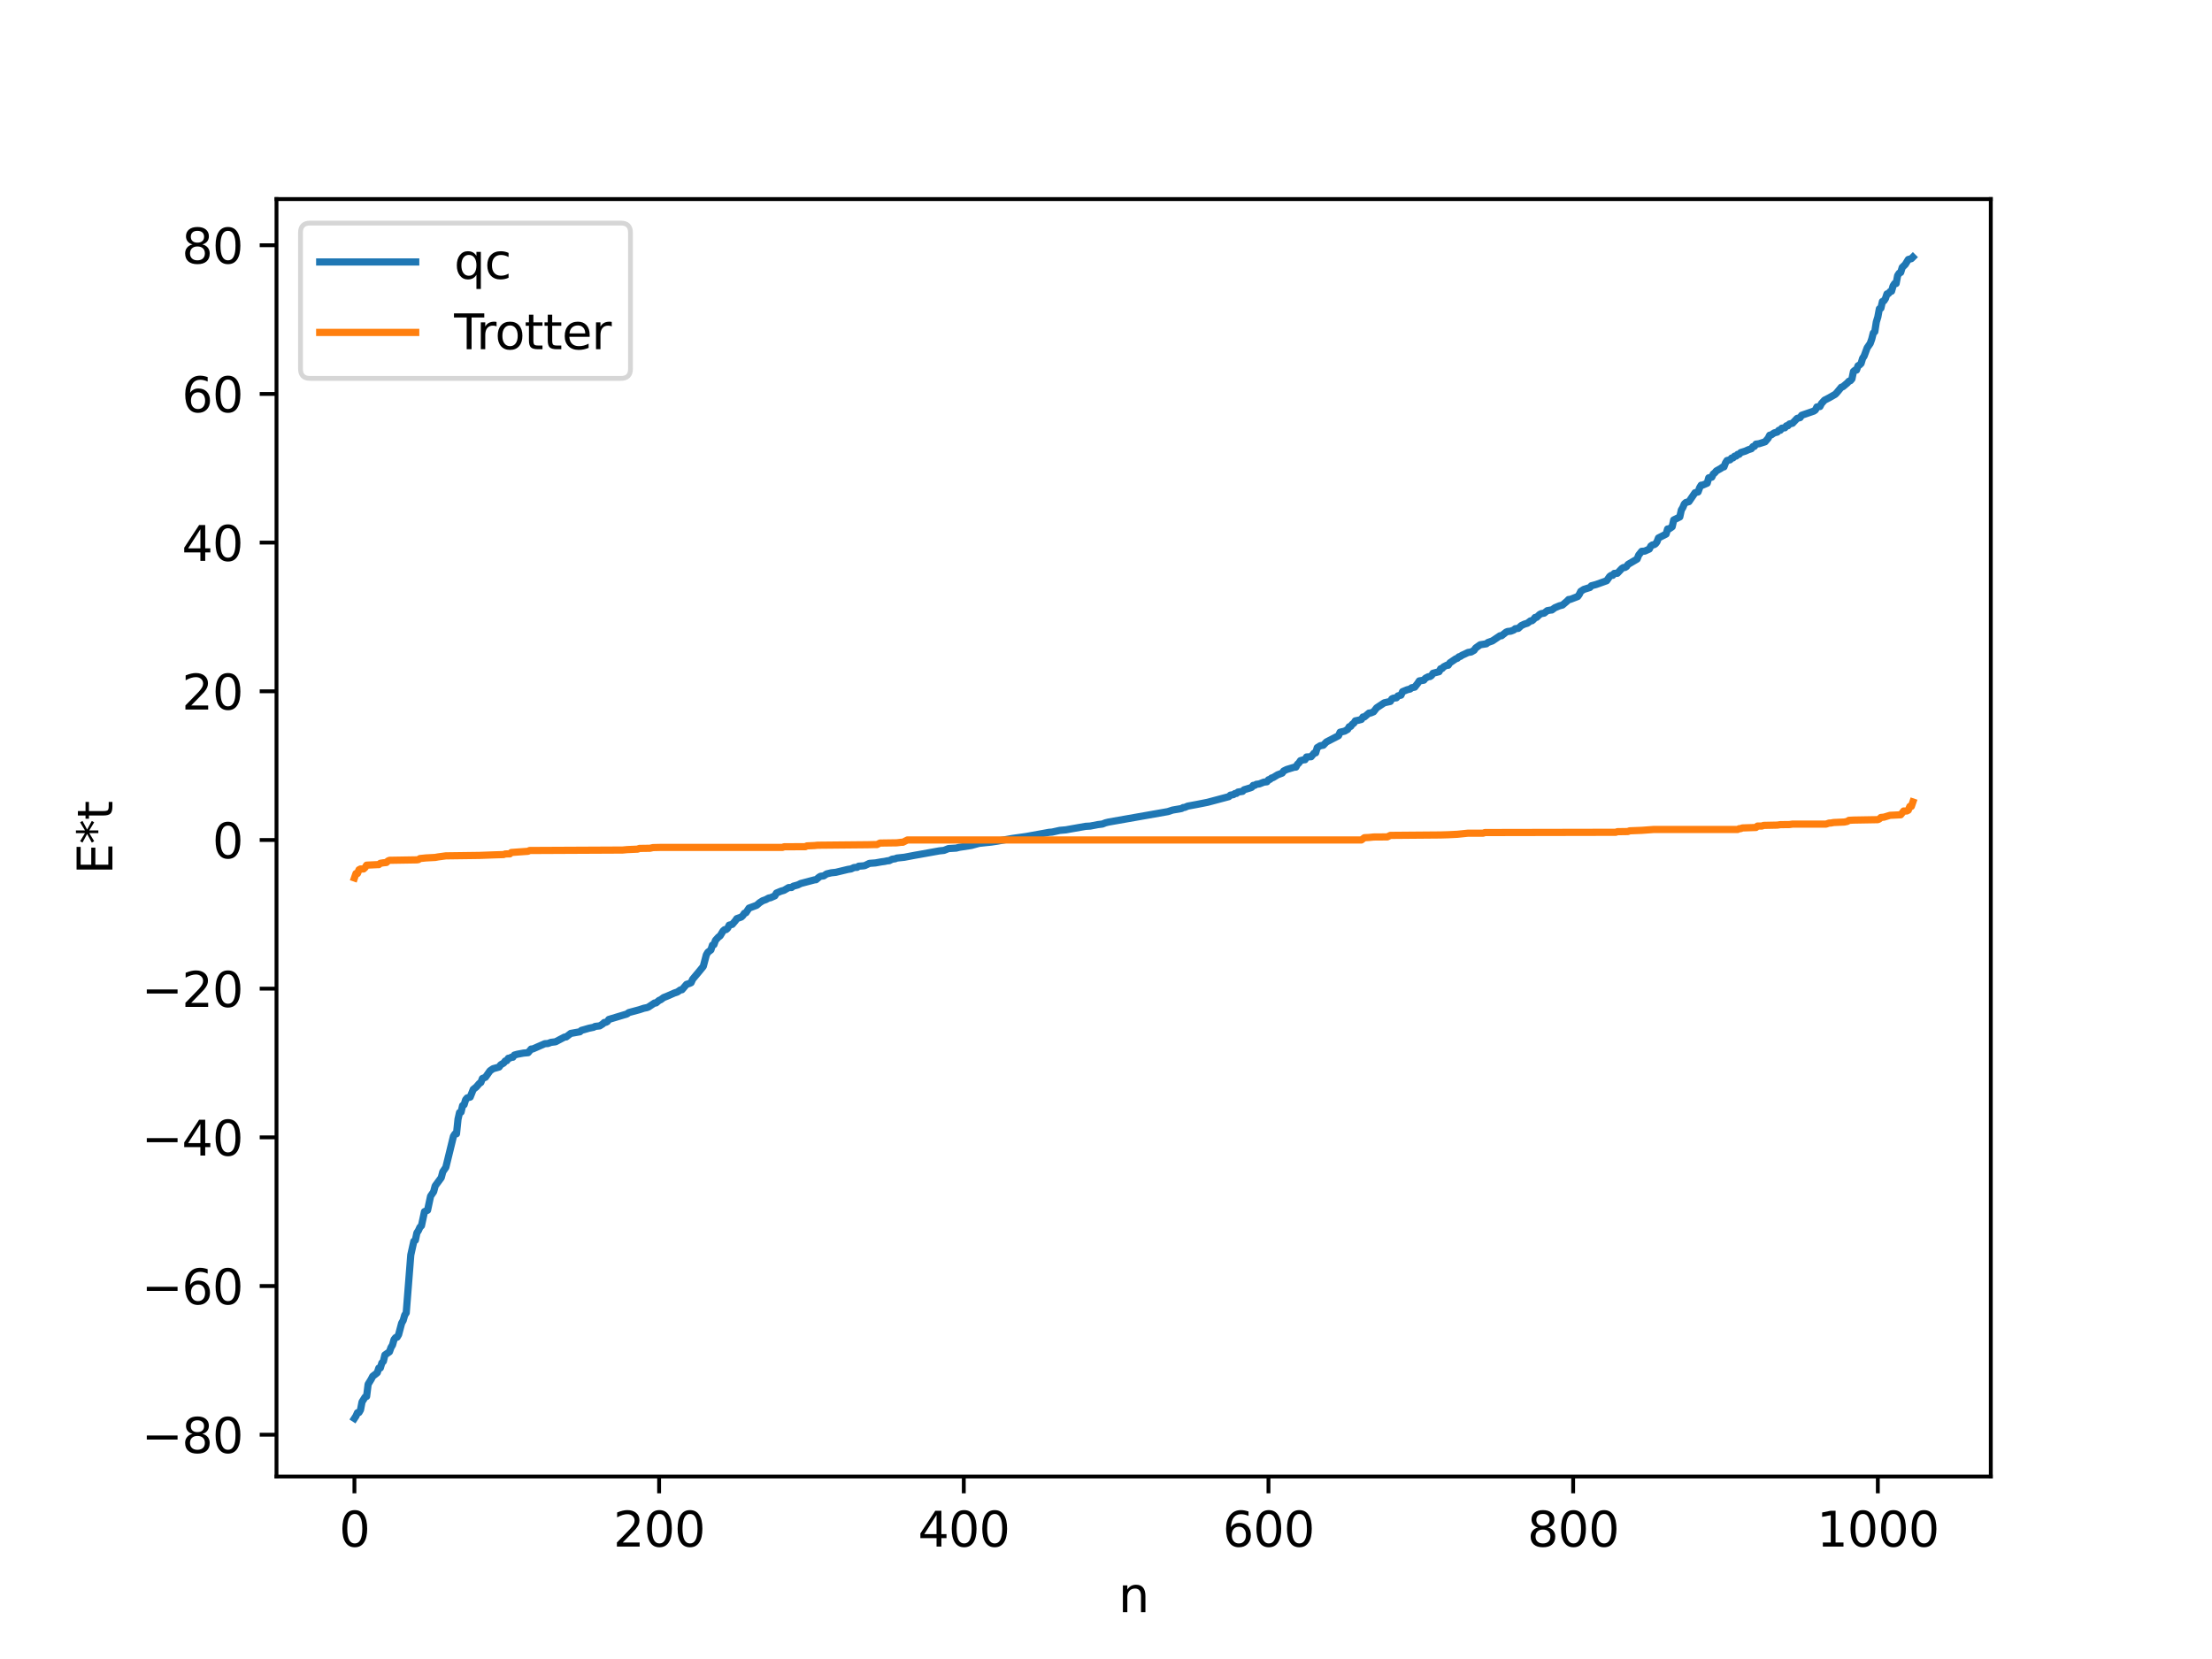 <?xml version="1.0" encoding="utf-8" standalone="no"?>
<!DOCTYPE svg PUBLIC "-//W3C//DTD SVG 1.1//EN"
  "http://www.w3.org/Graphics/SVG/1.1/DTD/svg11.dtd">
<svg xmlns:xlink="http://www.w3.org/1999/xlink" width="460.8pt" height="345.6pt" viewBox="0 0 460.8 345.6" xmlns="http://www.w3.org/2000/svg" version="1.1">
 <defs>
  <style type="text/css">*{stroke-linejoin: round; stroke-linecap: butt}</style>
 </defs>
 <g id="figure_1">
  <g id="patch_1">
   <path d="M 0 345.6 
L 460.8 345.6 
L 460.8 0 
L 0 0 
z
" style="fill: #ffffff"/>
  </g>
  <g id="axes_1">
   <g id="patch_2">
    <path d="M 57.6 307.584 
L 414.72 307.584 
L 414.72 41.472 
L 57.6 41.472 
z
" style="fill: #ffffff"/>
   </g>
   <g id="matplotlib.axis_1">
    <g id="xtick_1">
     <g id="line2d_1">
      <defs>
       <path id="m73c6201b45" d="M 0 0 
L 0 3.5 
" style="stroke: #000000; stroke-width: 0.8"/>
      </defs>
      <g>
       <use xlink:href="#m73c6201b45" x="73.833" y="307.584" style="stroke: #000000; stroke-width: 0.8"/>
      </g>
     </g>
     <g id="text_1">
      <!-- 0 -->
      <g transform="translate(70.651 322.182) scale(0.1 -0.1)">
       <defs>
        <path id="DejaVuSans-30" d="M 2034 4250 
Q 1547 4250 1301 3770 
Q 1056 3291 1056 2328 
Q 1056 1369 1301 889 
Q 1547 409 2034 409 
Q 2525 409 2770 889 
Q 3016 1369 3016 2328 
Q 3016 3291 2770 3770 
Q 2525 4250 2034 4250 
z
M 2034 4750 
Q 2819 4750 3233 4129 
Q 3647 3509 3647 2328 
Q 3647 1150 3233 529 
Q 2819 -91 2034 -91 
Q 1250 -91 836 529 
Q 422 1150 422 2328 
Q 422 3509 836 4129 
Q 1250 4750 2034 4750 
z
" transform="scale(0.016)"/>
       </defs>
       <use xlink:href="#DejaVuSans-30"/>
      </g>
     </g>
    </g>
    <g id="xtick_2">
     <g id="line2d_2">
      <g>
       <use xlink:href="#m73c6201b45" x="137.304" y="307.584" style="stroke: #000000; stroke-width: 0.8"/>
      </g>
     </g>
     <g id="text_2">
      <!-- 200 -->
      <g transform="translate(127.76 322.182) scale(0.1 -0.1)">
       <defs>
        <path id="DejaVuSans-32" d="M 1228 531 
L 3431 531 
L 3431 0 
L 469 0 
L 469 531 
Q 828 903 1448 1529 
Q 2069 2156 2228 2338 
Q 2531 2678 2651 2914 
Q 2772 3150 2772 3378 
Q 2772 3750 2511 3984 
Q 2250 4219 1831 4219 
Q 1534 4219 1204 4116 
Q 875 4013 500 3803 
L 500 4441 
Q 881 4594 1212 4672 
Q 1544 4750 1819 4750 
Q 2544 4750 2975 4387 
Q 3406 4025 3406 3419 
Q 3406 3131 3298 2873 
Q 3191 2616 2906 2266 
Q 2828 2175 2409 1742 
Q 1991 1309 1228 531 
z
" transform="scale(0.016)"/>
       </defs>
       <use xlink:href="#DejaVuSans-32"/>
       <use xlink:href="#DejaVuSans-30" x="63.623"/>
       <use xlink:href="#DejaVuSans-30" x="127.246"/>
      </g>
     </g>
    </g>
    <g id="xtick_3">
     <g id="line2d_3">
      <g>
       <use xlink:href="#m73c6201b45" x="200.775" y="307.584" style="stroke: #000000; stroke-width: 0.8"/>
      </g>
     </g>
     <g id="text_3">
      <!-- 400 -->
      <g transform="translate(191.231 322.182) scale(0.1 -0.1)">
       <defs>
        <path id="DejaVuSans-34" d="M 2419 4116 
L 825 1625 
L 2419 1625 
L 2419 4116 
z
M 2253 4666 
L 3047 4666 
L 3047 1625 
L 3713 1625 
L 3713 1100 
L 3047 1100 
L 3047 0 
L 2419 0 
L 2419 1100 
L 313 1100 
L 313 1709 
L 2253 4666 
z
" transform="scale(0.016)"/>
       </defs>
       <use xlink:href="#DejaVuSans-34"/>
       <use xlink:href="#DejaVuSans-30" x="63.623"/>
       <use xlink:href="#DejaVuSans-30" x="127.246"/>
      </g>
     </g>
    </g>
    <g id="xtick_4">
     <g id="line2d_4">
      <g>
       <use xlink:href="#m73c6201b45" x="264.246" y="307.584" style="stroke: #000000; stroke-width: 0.8"/>
      </g>
     </g>
     <g id="text_4">
      <!-- 600 -->
      <g transform="translate(254.702 322.182) scale(0.1 -0.1)">
       <defs>
        <path id="DejaVuSans-36" d="M 2113 2584 
Q 1688 2584 1439 2293 
Q 1191 2003 1191 1497 
Q 1191 994 1439 701 
Q 1688 409 2113 409 
Q 2538 409 2786 701 
Q 3034 994 3034 1497 
Q 3034 2003 2786 2293 
Q 2538 2584 2113 2584 
z
M 3366 4563 
L 3366 3988 
Q 3128 4100 2886 4159 
Q 2644 4219 2406 4219 
Q 1781 4219 1451 3797 
Q 1122 3375 1075 2522 
Q 1259 2794 1537 2939 
Q 1816 3084 2150 3084 
Q 2853 3084 3261 2657 
Q 3669 2231 3669 1497 
Q 3669 778 3244 343 
Q 2819 -91 2113 -91 
Q 1303 -91 875 529 
Q 447 1150 447 2328 
Q 447 3434 972 4092 
Q 1497 4750 2381 4750 
Q 2619 4750 2861 4703 
Q 3103 4656 3366 4563 
z
" transform="scale(0.016)"/>
       </defs>
       <use xlink:href="#DejaVuSans-36"/>
       <use xlink:href="#DejaVuSans-30" x="63.623"/>
       <use xlink:href="#DejaVuSans-30" x="127.246"/>
      </g>
     </g>
    </g>
    <g id="xtick_5">
     <g id="line2d_5">
      <g>
       <use xlink:href="#m73c6201b45" x="327.717" y="307.584" style="stroke: #000000; stroke-width: 0.8"/>
      </g>
     </g>
     <g id="text_5">
      <!-- 800 -->
      <g transform="translate(318.173 322.182) scale(0.1 -0.1)">
       <defs>
        <path id="DejaVuSans-38" d="M 2034 2216 
Q 1584 2216 1326 1975 
Q 1069 1734 1069 1313 
Q 1069 891 1326 650 
Q 1584 409 2034 409 
Q 2484 409 2743 651 
Q 3003 894 3003 1313 
Q 3003 1734 2745 1975 
Q 2488 2216 2034 2216 
z
M 1403 2484 
Q 997 2584 770 2862 
Q 544 3141 544 3541 
Q 544 4100 942 4425 
Q 1341 4750 2034 4750 
Q 2731 4750 3128 4425 
Q 3525 4100 3525 3541 
Q 3525 3141 3298 2862 
Q 3072 2584 2669 2484 
Q 3125 2378 3379 2068 
Q 3634 1759 3634 1313 
Q 3634 634 3220 271 
Q 2806 -91 2034 -91 
Q 1263 -91 848 271 
Q 434 634 434 1313 
Q 434 1759 690 2068 
Q 947 2378 1403 2484 
z
M 1172 3481 
Q 1172 3119 1398 2916 
Q 1625 2713 2034 2713 
Q 2441 2713 2670 2916 
Q 2900 3119 2900 3481 
Q 2900 3844 2670 4047 
Q 2441 4250 2034 4250 
Q 1625 4250 1398 4047 
Q 1172 3844 1172 3481 
z
" transform="scale(0.016)"/>
       </defs>
       <use xlink:href="#DejaVuSans-38"/>
       <use xlink:href="#DejaVuSans-30" x="63.623"/>
       <use xlink:href="#DejaVuSans-30" x="127.246"/>
      </g>
     </g>
    </g>
    <g id="xtick_6">
     <g id="line2d_6">
      <g>
       <use xlink:href="#m73c6201b45" x="391.188" y="307.584" style="stroke: #000000; stroke-width: 0.8"/>
      </g>
     </g>
     <g id="text_6">
      <!-- 1000 -->
      <g transform="translate(378.463 322.182) scale(0.1 -0.1)">
       <defs>
        <path id="DejaVuSans-31" d="M 794 531 
L 1825 531 
L 1825 4091 
L 703 3866 
L 703 4441 
L 1819 4666 
L 2450 4666 
L 2450 531 
L 3481 531 
L 3481 0 
L 794 0 
L 794 531 
z
" transform="scale(0.016)"/>
       </defs>
       <use xlink:href="#DejaVuSans-31"/>
       <use xlink:href="#DejaVuSans-30" x="63.623"/>
       <use xlink:href="#DejaVuSans-30" x="127.246"/>
       <use xlink:href="#DejaVuSans-30" x="190.869"/>
      </g>
     </g>
    </g>
    <g id="text_7">
     <!-- n -->
     <g transform="translate(232.991 335.861) scale(0.1 -0.1)">
      <defs>
       <path id="DejaVuSans-6e" d="M 3513 2113 
L 3513 0 
L 2938 0 
L 2938 2094 
Q 2938 2591 2744 2837 
Q 2550 3084 2163 3084 
Q 1697 3084 1428 2787 
Q 1159 2491 1159 1978 
L 1159 0 
L 581 0 
L 581 3500 
L 1159 3500 
L 1159 2956 
Q 1366 3272 1645 3428 
Q 1925 3584 2291 3584 
Q 2894 3584 3203 3211 
Q 3513 2838 3513 2113 
z
" transform="scale(0.016)"/>
      </defs>
      <use xlink:href="#DejaVuSans-6e"/>
     </g>
    </g>
   </g>
   <g id="matplotlib.axis_2">
    <g id="ytick_1">
     <g id="line2d_7">
      <defs>
       <path id="mebca6911ed" d="M 0 0 
L -3.5 0 
" style="stroke: #000000; stroke-width: 0.8"/>
      </defs>
      <g>
       <use xlink:href="#mebca6911ed" x="57.6" y="298.876" style="stroke: #000000; stroke-width: 0.8"/>
      </g>
     </g>
     <g id="text_8">
      <!-- −80 -->
      <g transform="translate(29.495 302.675) scale(0.1 -0.1)">
       <defs>
        <path id="DejaVuSans-2212" d="M 678 2272 
L 4684 2272 
L 4684 1741 
L 678 1741 
L 678 2272 
z
" transform="scale(0.016)"/>
       </defs>
       <use xlink:href="#DejaVuSans-2212"/>
       <use xlink:href="#DejaVuSans-38" x="83.789"/>
       <use xlink:href="#DejaVuSans-30" x="147.412"/>
      </g>
     </g>
    </g>
    <g id="ytick_2">
     <g id="line2d_8">
      <g>
       <use xlink:href="#mebca6911ed" x="57.6" y="267.903" style="stroke: #000000; stroke-width: 0.8"/>
      </g>
     </g>
     <g id="text_9">
      <!-- −60 -->
      <g transform="translate(29.495 271.702) scale(0.1 -0.1)">
       <use xlink:href="#DejaVuSans-2212"/>
       <use xlink:href="#DejaVuSans-36" x="83.789"/>
       <use xlink:href="#DejaVuSans-30" x="147.412"/>
      </g>
     </g>
    </g>
    <g id="ytick_3">
     <g id="line2d_9">
      <g>
       <use xlink:href="#mebca6911ed" x="57.6" y="236.929" style="stroke: #000000; stroke-width: 0.8"/>
      </g>
     </g>
     <g id="text_10">
      <!-- −40 -->
      <g transform="translate(29.495 240.728) scale(0.1 -0.1)">
       <use xlink:href="#DejaVuSans-2212"/>
       <use xlink:href="#DejaVuSans-34" x="83.789"/>
       <use xlink:href="#DejaVuSans-30" x="147.412"/>
      </g>
     </g>
    </g>
    <g id="ytick_4">
     <g id="line2d_10">
      <g>
       <use xlink:href="#mebca6911ed" x="57.6" y="205.956" style="stroke: #000000; stroke-width: 0.8"/>
      </g>
     </g>
     <g id="text_11">
      <!-- −20 -->
      <g transform="translate(29.495 209.755) scale(0.1 -0.1)">
       <use xlink:href="#DejaVuSans-2212"/>
       <use xlink:href="#DejaVuSans-32" x="83.789"/>
       <use xlink:href="#DejaVuSans-30" x="147.412"/>
      </g>
     </g>
    </g>
    <g id="ytick_5">
     <g id="line2d_11">
      <g>
       <use xlink:href="#mebca6911ed" x="57.6" y="174.983" style="stroke: #000000; stroke-width: 0.8"/>
      </g>
     </g>
     <g id="text_12">
      <!-- 0 -->
      <g transform="translate(44.237 178.782) scale(0.1 -0.1)">
       <use xlink:href="#DejaVuSans-30"/>
      </g>
     </g>
    </g>
    <g id="ytick_6">
     <g id="line2d_12">
      <g>
       <use xlink:href="#mebca6911ed" x="57.6" y="144.009" style="stroke: #000000; stroke-width: 0.8"/>
      </g>
     </g>
     <g id="text_13">
      <!-- 20 -->
      <g transform="translate(37.875 147.808) scale(0.1 -0.1)">
       <use xlink:href="#DejaVuSans-32"/>
       <use xlink:href="#DejaVuSans-30" x="63.623"/>
      </g>
     </g>
    </g>
    <g id="ytick_7">
     <g id="line2d_13">
      <g>
       <use xlink:href="#mebca6911ed" x="57.6" y="113.036" style="stroke: #000000; stroke-width: 0.8"/>
      </g>
     </g>
     <g id="text_14">
      <!-- 40 -->
      <g transform="translate(37.875 116.835) scale(0.1 -0.1)">
       <use xlink:href="#DejaVuSans-34"/>
       <use xlink:href="#DejaVuSans-30" x="63.623"/>
      </g>
     </g>
    </g>
    <g id="ytick_8">
     <g id="line2d_14">
      <g>
       <use xlink:href="#mebca6911ed" x="57.6" y="82.062" style="stroke: #000000; stroke-width: 0.8"/>
      </g>
     </g>
     <g id="text_15">
      <!-- 60 -->
      <g transform="translate(37.875 85.862) scale(0.1 -0.1)">
       <use xlink:href="#DejaVuSans-36"/>
       <use xlink:href="#DejaVuSans-30" x="63.623"/>
      </g>
     </g>
    </g>
    <g id="ytick_9">
     <g id="line2d_15">
      <g>
       <use xlink:href="#mebca6911ed" x="57.6" y="51.089" style="stroke: #000000; stroke-width: 0.8"/>
      </g>
     </g>
     <g id="text_16">
      <!-- 80 -->
      <g transform="translate(37.875 54.888) scale(0.1 -0.1)">
       <use xlink:href="#DejaVuSans-38"/>
       <use xlink:href="#DejaVuSans-30" x="63.623"/>
      </g>
     </g>
    </g>
    <g id="text_17">
     <!-- E*t -->
     <g transform="translate(23.416 182.148) rotate(-90) scale(0.1 -0.1)">
      <defs>
       <path id="DejaVuSans-45" d="M 628 4666 
L 3578 4666 
L 3578 4134 
L 1259 4134 
L 1259 2753 
L 3481 2753 
L 3481 2222 
L 1259 2222 
L 1259 531 
L 3634 531 
L 3634 0 
L 628 0 
L 628 4666 
z
" transform="scale(0.016)"/>
       <path id="DejaVuSans-2a" d="M 3009 3897 
L 1888 3291 
L 3009 2681 
L 2828 2375 
L 1778 3009 
L 1778 1831 
L 1422 1831 
L 1422 3009 
L 372 2375 
L 191 2681 
L 1313 3291 
L 191 3897 
L 372 4206 
L 1422 3572 
L 1422 4750 
L 1778 4750 
L 1778 3572 
L 2828 4206 
L 3009 3897 
z
" transform="scale(0.016)"/>
       <path id="DejaVuSans-74" d="M 1172 4494 
L 1172 3500 
L 2356 3500 
L 2356 3053 
L 1172 3053 
L 1172 1153 
Q 1172 725 1289 603 
Q 1406 481 1766 481 
L 2356 481 
L 2356 0 
L 1766 0 
Q 1100 0 847 248 
Q 594 497 594 1153 
L 594 3053 
L 172 3053 
L 172 3500 
L 594 3500 
L 594 4494 
L 1172 4494 
z
" transform="scale(0.016)"/>
      </defs>
      <use xlink:href="#DejaVuSans-45"/>
      <use xlink:href="#DejaVuSans-2a" x="63.184"/>
      <use xlink:href="#DejaVuSans-74" x="113.184"/>
     </g>
    </g>
   </g>
   <g id="line2d_16">
    <path d="M 73.833 295.488 
L 74.15 295.002 
L 74.467 294.294 
L 74.785 294.251 
L 75.102 293.702 
L 75.42 292.041 
L 76.054 291.032 
L 76.372 290.9 
L 76.689 288.366 
L 77.324 287.326 
L 77.641 286.705 
L 78.276 286.219 
L 78.593 285.958 
L 78.91 284.997 
L 79.228 284.979 
L 79.545 283.932 
L 79.862 283.59 
L 80.18 282.271 
L 81.132 281.602 
L 81.449 280.713 
L 81.767 280.195 
L 82.084 279.052 
L 82.401 278.656 
L 82.719 278.566 
L 83.036 278.028 
L 83.671 275.639 
L 83.988 275.082 
L 84.305 273.978 
L 84.623 273.492 
L 85.575 261.424 
L 86.21 258.575 
L 86.527 258.372 
L 86.844 256.833 
L 87.162 256.35 
L 87.479 255.647 
L 87.796 255.345 
L 88.431 252.399 
L 89.066 252.127 
L 89.7 249.181 
L 90.335 248.255 
L 90.653 247.053 
L 91.922 245.328 
L 92.239 244.107 
L 92.874 243.181 
L 94.461 236.698 
L 94.778 236.212 
L 95.096 236.192 
L 95.413 233.151 
L 95.73 231.758 
L 96.048 231.669 
L 96.365 230.318 
L 96.682 230.136 
L 97 229.088 
L 97.317 228.717 
L 97.952 228.54 
L 98.586 226.944 
L 99.221 226.439 
L 99.856 225.702 
L 100.173 225.499 
L 100.491 224.674 
L 101.125 224.416 
L 102.077 223.071 
L 102.712 222.632 
L 103.664 222.373 
L 103.981 222.277 
L 104.299 221.817 
L 104.934 221.448 
L 105.251 221.021 
L 105.568 220.966 
L 105.886 220.462 
L 106.203 220.425 
L 106.52 220.242 
L 106.838 220.24 
L 107.155 219.791 
L 107.79 219.614 
L 109.059 219.375 
L 110.011 219.292 
L 110.646 218.535 
L 110.963 218.525 
L 113.502 217.42 
L 114.137 217.383 
L 114.772 217.143 
L 115.724 217.023 
L 117.628 216.028 
L 117.945 216.013 
L 118.897 215.279 
L 120.801 214.941 
L 121.119 214.647 
L 121.753 214.473 
L 122.705 214.196 
L 123.658 214.001 
L 123.975 213.817 
L 124.927 213.712 
L 125.562 213.309 
L 125.879 213.002 
L 126.196 212.981 
L 126.514 212.81 
L 126.831 212.367 
L 130.639 211.217 
L 130.957 210.946 
L 133.178 210.348 
L 134.13 210.035 
L 134.765 209.906 
L 135.082 209.784 
L 136.352 208.941 
L 136.669 208.927 
L 137.304 208.394 
L 137.621 208.271 
L 138.256 207.805 
L 138.891 207.558 
L 140.477 206.864 
L 141.112 206.649 
L 141.747 206.212 
L 142.064 206.182 
L 143.016 205.066 
L 143.651 204.858 
L 143.968 204.71 
L 144.286 203.997 
L 145.555 202.484 
L 146.507 201.319 
L 147.142 198.923 
L 147.459 198.373 
L 148.094 197.889 
L 148.411 196.886 
L 148.729 196.785 
L 149.046 195.89 
L 149.681 195.19 
L 149.998 194.98 
L 150.633 193.939 
L 150.95 193.666 
L 151.267 193.645 
L 151.585 193.365 
L 151.902 192.721 
L 152.537 192.567 
L 153.172 191.83 
L 153.489 191.368 
L 154.441 191.03 
L 154.758 190.72 
L 155.076 190.244 
L 155.393 190.145 
L 156.028 189.179 
L 157.615 188.592 
L 158.249 188.044 
L 158.884 187.64 
L 159.519 187.416 
L 160.153 187.07 
L 160.471 187.031 
L 161.423 186.616 
L 161.74 186.044 
L 162.692 185.646 
L 163.327 185.468 
L 164.279 184.902 
L 164.914 184.88 
L 165.231 184.618 
L 166.183 184.353 
L 166.818 184.044 
L 169.674 183.289 
L 169.991 183.26 
L 170.626 182.725 
L 170.943 182.54 
L 171.578 182.467 
L 172.213 182.049 
L 173.165 181.822 
L 174.117 181.72 
L 176.656 181.107 
L 177.291 181.01 
L 177.925 180.718 
L 178.56 180.684 
L 178.877 180.446 
L 179.829 180.374 
L 180.147 180.325 
L 180.781 180.019 
L 181.099 179.859 
L 182.368 179.761 
L 183.638 179.534 
L 184.272 179.449 
L 184.907 179.315 
L 185.224 179.304 
L 185.859 178.985 
L 186.494 178.896 
L 186.811 178.753 
L 188.398 178.582 
L 190.62 178.16 
L 191.572 177.993 
L 195.697 177.252 
L 196.649 177.15 
L 197.601 176.771 
L 199.188 176.675 
L 199.823 176.511 
L 202.362 176.121 
L 203.948 175.689 
L 205.535 175.518 
L 206.487 175.422 
L 207.757 175.231 
L 210.296 174.768 
L 210.93 174.657 
L 213.786 174.256 
L 218.547 173.39 
L 219.181 173.338 
L 220.768 172.984 
L 222.038 172.871 
L 222.99 172.7 
L 226.163 172.141 
L 227.115 172.086 
L 228.702 171.78 
L 229.654 171.662 
L 230.289 171.409 
L 230.924 171.252 
L 243.3 169.071 
L 244.253 168.757 
L 246.157 168.427 
L 246.474 168.226 
L 246.791 168.203 
L 247.426 167.931 
L 249.33 167.578 
L 251.552 167.138 
L 255.995 165.955 
L 256.312 165.645 
L 256.947 165.537 
L 257.264 165.3 
L 257.581 165.286 
L 257.899 165.001 
L 258.851 164.855 
L 259.168 164.517 
L 260.438 164.137 
L 260.755 164.01 
L 261.072 163.608 
L 261.39 163.605 
L 261.707 163.391 
L 262.342 163.304 
L 263.294 162.929 
L 263.929 162.857 
L 264.246 162.437 
L 264.563 162.36 
L 264.881 162.073 
L 265.198 161.989 
L 266.15 161.408 
L 267.102 161.05 
L 267.42 160.609 
L 268.054 160.298 
L 269.641 159.818 
L 269.958 159.802 
L 270.276 159.218 
L 270.593 158.935 
L 270.91 158.459 
L 271.545 158.282 
L 271.862 158.263 
L 272.18 157.692 
L 273.132 157.639 
L 273.767 156.875 
L 274.084 156.834 
L 274.401 155.75 
L 275.036 155.35 
L 275.671 155.24 
L 276.305 154.573 
L 278.844 153.258 
L 279.162 152.531 
L 280.114 152.309 
L 280.748 151.94 
L 281.066 151.39 
L 281.383 151.313 
L 281.7 150.874 
L 282.018 150.67 
L 282.335 150.166 
L 282.97 150.039 
L 283.605 149.87 
L 283.922 149.358 
L 284.239 149.346 
L 285.191 148.544 
L 285.509 148.541 
L 286.143 148.279 
L 286.778 147.457 
L 288.365 146.407 
L 289.634 146.12 
L 289.952 145.596 
L 290.269 145.441 
L 290.904 145.365 
L 291.221 144.965 
L 291.856 144.816 
L 292.173 144.087 
L 293.125 143.694 
L 293.76 143.535 
L 294.077 143.273 
L 294.712 143.143 
L 295.347 142.33 
L 295.664 141.846 
L 296.616 141.694 
L 296.934 141.287 
L 297.568 140.965 
L 297.886 140.941 
L 298.203 140.738 
L 298.52 140.255 
L 299.79 139.924 
L 300.107 139.315 
L 300.424 139.26 
L 300.742 138.908 
L 301.377 138.585 
L 301.694 138.583 
L 302.011 138.094 
L 303.281 137.233 
L 303.598 137.135 
L 303.915 136.821 
L 304.233 136.744 
L 304.55 136.511 
L 305.185 136.225 
L 305.82 135.917 
L 306.454 135.826 
L 307.089 135.462 
L 307.406 134.991 
L 308.358 134.316 
L 309.628 134.116 
L 309.945 133.846 
L 310.897 133.511 
L 312.484 132.44 
L 312.801 132.438 
L 313.753 131.683 
L 314.071 131.552 
L 314.705 131.483 
L 315.34 131.245 
L 315.658 130.967 
L 316.292 130.9 
L 316.927 130.316 
L 317.562 130.017 
L 318.196 129.822 
L 318.831 129.337 
L 319.148 129.309 
L 319.466 129.044 
L 319.783 128.625 
L 320.1 128.61 
L 320.735 128.012 
L 321.053 127.837 
L 321.687 127.722 
L 322.322 127.213 
L 322.957 127.097 
L 323.274 127.071 
L 323.909 126.605 
L 324.861 126.206 
L 325.496 126.039 
L 326.448 125.23 
L 326.765 124.892 
L 327.082 124.875 
L 328.669 124.267 
L 328.986 123.834 
L 329.304 123.191 
L 329.939 122.783 
L 331.208 122.386 
L 331.525 122.023 
L 332.477 121.772 
L 334.699 120.978 
L 335.334 120.074 
L 335.651 119.855 
L 335.968 119.852 
L 336.286 119.449 
L 336.92 119.429 
L 337.872 118.423 
L 338.19 118.23 
L 338.507 118.213 
L 338.824 118.026 
L 339.142 117.582 
L 341.046 116.46 
L 341.363 115.64 
L 341.998 114.849 
L 342.633 114.807 
L 343.585 114.375 
L 343.902 113.751 
L 344.22 113.53 
L 344.537 113.479 
L 344.854 113.301 
L 345.172 112.886 
L 345.489 112.066 
L 347.076 111.259 
L 347.393 110.19 
L 347.71 110.177 
L 348.345 109.733 
L 348.662 108.316 
L 349.932 107.685 
L 350.249 106.252 
L 350.567 105.722 
L 350.884 104.969 
L 351.201 104.681 
L 351.836 104.499 
L 353.105 102.643 
L 353.74 102.482 
L 354.058 101.611 
L 354.375 101.075 
L 354.692 101.058 
L 355.644 100.656 
L 355.962 99.537 
L 356.596 99.405 
L 356.914 98.732 
L 357.231 98.491 
L 357.548 98.1 
L 358.5 97.567 
L 358.818 97.325 
L 359.135 97.261 
L 359.453 96.425 
L 359.77 95.933 
L 360.405 95.787 
L 360.722 95.421 
L 361.039 95.384 
L 361.357 95.018 
L 361.674 95.008 
L 361.991 94.65 
L 362.309 94.64 
L 362.626 94.272 
L 363.578 93.976 
L 364.213 93.687 
L 364.848 93.479 
L 365.165 93.039 
L 365.482 92.989 
L 365.8 92.519 
L 366.434 92.438 
L 367.704 92.033 
L 368.339 91.292 
L 368.656 90.663 
L 368.973 90.608 
L 369.608 90.177 
L 370.243 90.013 
L 370.56 89.634 
L 370.877 89.631 
L 371.195 89.199 
L 371.829 89.118 
L 372.147 88.7 
L 372.464 88.691 
L 372.781 88.317 
L 373.416 88.172 
L 374.368 87.162 
L 375.003 86.991 
L 375.32 86.511 
L 377.859 85.634 
L 378.177 85.401 
L 378.494 84.771 
L 379.129 84.689 
L 379.446 84.064 
L 380.081 83.363 
L 381.033 82.876 
L 382.302 82.149 
L 382.62 81.825 
L 383.254 81.059 
L 383.572 80.669 
L 383.889 80.574 
L 384.841 79.773 
L 385.158 79.421 
L 385.476 79.302 
L 385.793 78.93 
L 386.11 77.391 
L 386.428 77.118 
L 386.745 77.095 
L 387.062 76.199 
L 387.38 76.027 
L 387.697 75.711 
L 388.015 74.653 
L 388.332 74.172 
L 388.967 72.453 
L 389.601 71.542 
L 389.919 70.636 
L 390.236 69.383 
L 390.553 69.098 
L 390.871 67.075 
L 391.188 66.034 
L 391.505 64.334 
L 391.823 64.204 
L 392.14 62.813 
L 392.458 62.673 
L 392.775 62.187 
L 393.092 61.223 
L 393.41 61.152 
L 393.727 60.757 
L 394.044 60.667 
L 394.362 59.562 
L 394.679 59.077 
L 394.996 59.063 
L 395.314 57.402 
L 395.631 56.917 
L 395.948 56.756 
L 396.266 55.714 
L 396.9 55.095 
L 397.535 54.054 
L 398.17 53.884 
L 398.487 53.568 
L 398.487 53.568 
" clip-path="url(#pc5ab132f17)" style="fill: none; stroke: #1f77b4; stroke-width: 1.5; stroke-linecap: square"/>
   </g>
   <g id="line2d_17">
    <path d="M 73.833 182.9 
L 74.15 181.976 
L 74.467 181.976 
L 74.785 181.186 
L 75.102 181.022 
L 75.737 181.022 
L 76.054 180.727 
L 76.372 180.228 
L 78.593 180.12 
L 78.91 180.12 
L 79.228 179.839 
L 79.862 179.737 
L 80.497 179.674 
L 80.815 179.363 
L 81.132 179.216 
L 86.844 179.122 
L 87.162 179.075 
L 87.479 178.849 
L 88.748 178.721 
L 90.653 178.622 
L 91.287 178.506 
L 92.874 178.29 
L 99.856 178.198 
L 103.029 178.08 
L 104.934 178.021 
L 105.251 177.889 
L 106.203 177.883 
L 106.52 177.586 
L 110.011 177.338 
L 110.329 177.173 
L 129.687 177.079 
L 130.639 176.99 
L 132.861 176.89 
L 133.178 176.741 
L 135.4 176.71 
L 136.034 176.567 
L 137.621 176.531 
L 163.01 176.531 
L 163.327 176.4 
L 167.77 176.376 
L 168.087 176.214 
L 169.674 176.142 
L 170.309 176.075 
L 180.781 175.973 
L 182.051 175.94 
L 182.686 175.94 
L 183.32 175.624 
L 186.811 175.575 
L 187.763 175.459 
L 188.081 175.459 
L 189.033 174.983 
L 283.605 174.983 
L 284.239 174.506 
L 285.191 174.459 
L 286.143 174.362 
L 289 174.341 
L 289.634 174.025 
L 300.107 173.937 
L 301.694 173.89 
L 303.598 173.795 
L 305.82 173.565 
L 308.993 173.565 
L 309.31 173.434 
L 336.603 173.381 
L 336.92 173.255 
L 339.142 173.224 
L 339.459 173.075 
L 341.998 172.975 
L 344.537 172.792 
L 361.991 172.792 
L 362.309 172.627 
L 362.626 172.627 
L 362.943 172.477 
L 365.8 172.379 
L 366.117 172.082 
L 367.069 172.076 
L 367.386 171.944 
L 370.243 171.885 
L 370.877 171.789 
L 372.781 171.767 
L 373.416 171.675 
L 380.398 171.675 
L 381.033 171.459 
L 381.35 171.459 
L 381.985 171.343 
L 384.206 171.244 
L 384.841 171.116 
L 385.158 170.89 
L 386.11 170.838 
L 391.188 170.749 
L 391.505 170.602 
L 391.823 170.291 
L 392.458 170.228 
L 393.727 169.845 
L 395.948 169.737 
L 396.583 168.943 
L 397.218 168.943 
L 397.535 168.779 
L 397.853 167.989 
L 398.17 167.989 
L 398.487 167.065 
L 398.487 167.065 
" clip-path="url(#pc5ab132f17)" style="fill: none; stroke: #ff7f0e; stroke-width: 1.5; stroke-linecap: square"/>
   </g>
   <g id="patch_3">
    <path d="M 57.6 307.584 
L 57.6 41.472 
" style="fill: none; stroke: #000000; stroke-width: 0.8; stroke-linejoin: miter; stroke-linecap: square"/>
   </g>
   <g id="patch_4">
    <path d="M 414.72 307.584 
L 414.72 41.472 
" style="fill: none; stroke: #000000; stroke-width: 0.8; stroke-linejoin: miter; stroke-linecap: square"/>
   </g>
   <g id="patch_5">
    <path d="M 57.6 307.584 
L 414.72 307.584 
" style="fill: none; stroke: #000000; stroke-width: 0.8; stroke-linejoin: miter; stroke-linecap: square"/>
   </g>
   <g id="patch_6">
    <path d="M 57.6 41.472 
L 414.72 41.472 
" style="fill: none; stroke: #000000; stroke-width: 0.8; stroke-linejoin: miter; stroke-linecap: square"/>
   </g>
   <g id="legend_1">
    <g id="patch_7">
     <path d="M 64.6 78.828 
L 129.342 78.828 
Q 131.342 78.828 131.342 76.828 
L 131.342 48.472 
Q 131.342 46.472 129.342 46.472 
L 64.6 46.472 
Q 62.6 46.472 62.6 48.472 
L 62.6 76.828 
Q 62.6 78.828 64.6 78.828 
z
" style="fill: #ffffff; opacity: 0.8; stroke: #cccccc; stroke-linejoin: miter"/>
    </g>
    <g id="line2d_18">
     <path d="M 66.6 54.57 
L 76.6 54.57 
L 86.6 54.57 
" style="fill: none; stroke: #1f77b4; stroke-width: 1.5; stroke-linecap: square"/>
    </g>
    <g id="text_18">
     <!-- qc -->
     <g transform="translate(94.6 58.07) scale(0.1 -0.1)">
      <defs>
       <path id="DejaVuSans-71" d="M 947 1747 
Q 947 1113 1208 752 
Q 1469 391 1925 391 
Q 2381 391 2643 752 
Q 2906 1113 2906 1747 
Q 2906 2381 2643 2742 
Q 2381 3103 1925 3103 
Q 1469 3103 1208 2742 
Q 947 2381 947 1747 
z
M 2906 525 
Q 2725 213 2448 61 
Q 2172 -91 1784 -91 
Q 1150 -91 751 415 
Q 353 922 353 1747 
Q 353 2572 751 3078 
Q 1150 3584 1784 3584 
Q 2172 3584 2448 3432 
Q 2725 3281 2906 2969 
L 2906 3500 
L 3481 3500 
L 3481 -1331 
L 2906 -1331 
L 2906 525 
z
" transform="scale(0.016)"/>
       <path id="DejaVuSans-63" d="M 3122 3366 
L 3122 2828 
Q 2878 2963 2633 3030 
Q 2388 3097 2138 3097 
Q 1578 3097 1268 2742 
Q 959 2388 959 1747 
Q 959 1106 1268 751 
Q 1578 397 2138 397 
Q 2388 397 2633 464 
Q 2878 531 3122 666 
L 3122 134 
Q 2881 22 2623 -34 
Q 2366 -91 2075 -91 
Q 1284 -91 818 406 
Q 353 903 353 1747 
Q 353 2603 823 3093 
Q 1294 3584 2113 3584 
Q 2378 3584 2631 3529 
Q 2884 3475 3122 3366 
z
" transform="scale(0.016)"/>
      </defs>
      <use xlink:href="#DejaVuSans-71"/>
      <use xlink:href="#DejaVuSans-63" x="63.477"/>
     </g>
    </g>
    <g id="line2d_19">
     <path d="M 66.6 69.249 
L 76.6 69.249 
L 86.6 69.249 
" style="fill: none; stroke: #ff7f0e; stroke-width: 1.5; stroke-linecap: square"/>
    </g>
    <g id="text_19">
     <!-- Trotter -->
     <g transform="translate(94.6 72.749) scale(0.1 -0.1)">
      <defs>
       <path id="DejaVuSans-54" d="M -19 4666 
L 3928 4666 
L 3928 4134 
L 2272 4134 
L 2272 0 
L 1638 0 
L 1638 4134 
L -19 4134 
L -19 4666 
z
" transform="scale(0.016)"/>
       <path id="DejaVuSans-72" d="M 2631 2963 
Q 2534 3019 2420 3045 
Q 2306 3072 2169 3072 
Q 1681 3072 1420 2755 
Q 1159 2438 1159 1844 
L 1159 0 
L 581 0 
L 581 3500 
L 1159 3500 
L 1159 2956 
Q 1341 3275 1631 3429 
Q 1922 3584 2338 3584 
Q 2397 3584 2469 3576 
Q 2541 3569 2628 3553 
L 2631 2963 
z
" transform="scale(0.016)"/>
       <path id="DejaVuSans-6f" d="M 1959 3097 
Q 1497 3097 1228 2736 
Q 959 2375 959 1747 
Q 959 1119 1226 758 
Q 1494 397 1959 397 
Q 2419 397 2687 759 
Q 2956 1122 2956 1747 
Q 2956 2369 2687 2733 
Q 2419 3097 1959 3097 
z
M 1959 3584 
Q 2709 3584 3137 3096 
Q 3566 2609 3566 1747 
Q 3566 888 3137 398 
Q 2709 -91 1959 -91 
Q 1206 -91 779 398 
Q 353 888 353 1747 
Q 353 2609 779 3096 
Q 1206 3584 1959 3584 
z
" transform="scale(0.016)"/>
       <path id="DejaVuSans-65" d="M 3597 1894 
L 3597 1613 
L 953 1613 
Q 991 1019 1311 708 
Q 1631 397 2203 397 
Q 2534 397 2845 478 
Q 3156 559 3463 722 
L 3463 178 
Q 3153 47 2828 -22 
Q 2503 -91 2169 -91 
Q 1331 -91 842 396 
Q 353 884 353 1716 
Q 353 2575 817 3079 
Q 1281 3584 2069 3584 
Q 2775 3584 3186 3129 
Q 3597 2675 3597 1894 
z
M 3022 2063 
Q 3016 2534 2758 2815 
Q 2500 3097 2075 3097 
Q 1594 3097 1305 2825 
Q 1016 2553 972 2059 
L 3022 2063 
z
" transform="scale(0.016)"/>
      </defs>
      <use xlink:href="#DejaVuSans-54"/>
      <use xlink:href="#DejaVuSans-72" x="46.334"/>
      <use xlink:href="#DejaVuSans-6f" x="85.197"/>
      <use xlink:href="#DejaVuSans-74" x="146.379"/>
      <use xlink:href="#DejaVuSans-74" x="185.588"/>
      <use xlink:href="#DejaVuSans-65" x="224.797"/>
      <use xlink:href="#DejaVuSans-72" x="286.32"/>
     </g>
    </g>
   </g>
  </g>
 </g>
 <defs>
  <clipPath id="pc5ab132f17">
   <rect x="57.6" y="41.472" width="357.12" height="266.112"/>
  </clipPath>
 </defs>
</svg>
